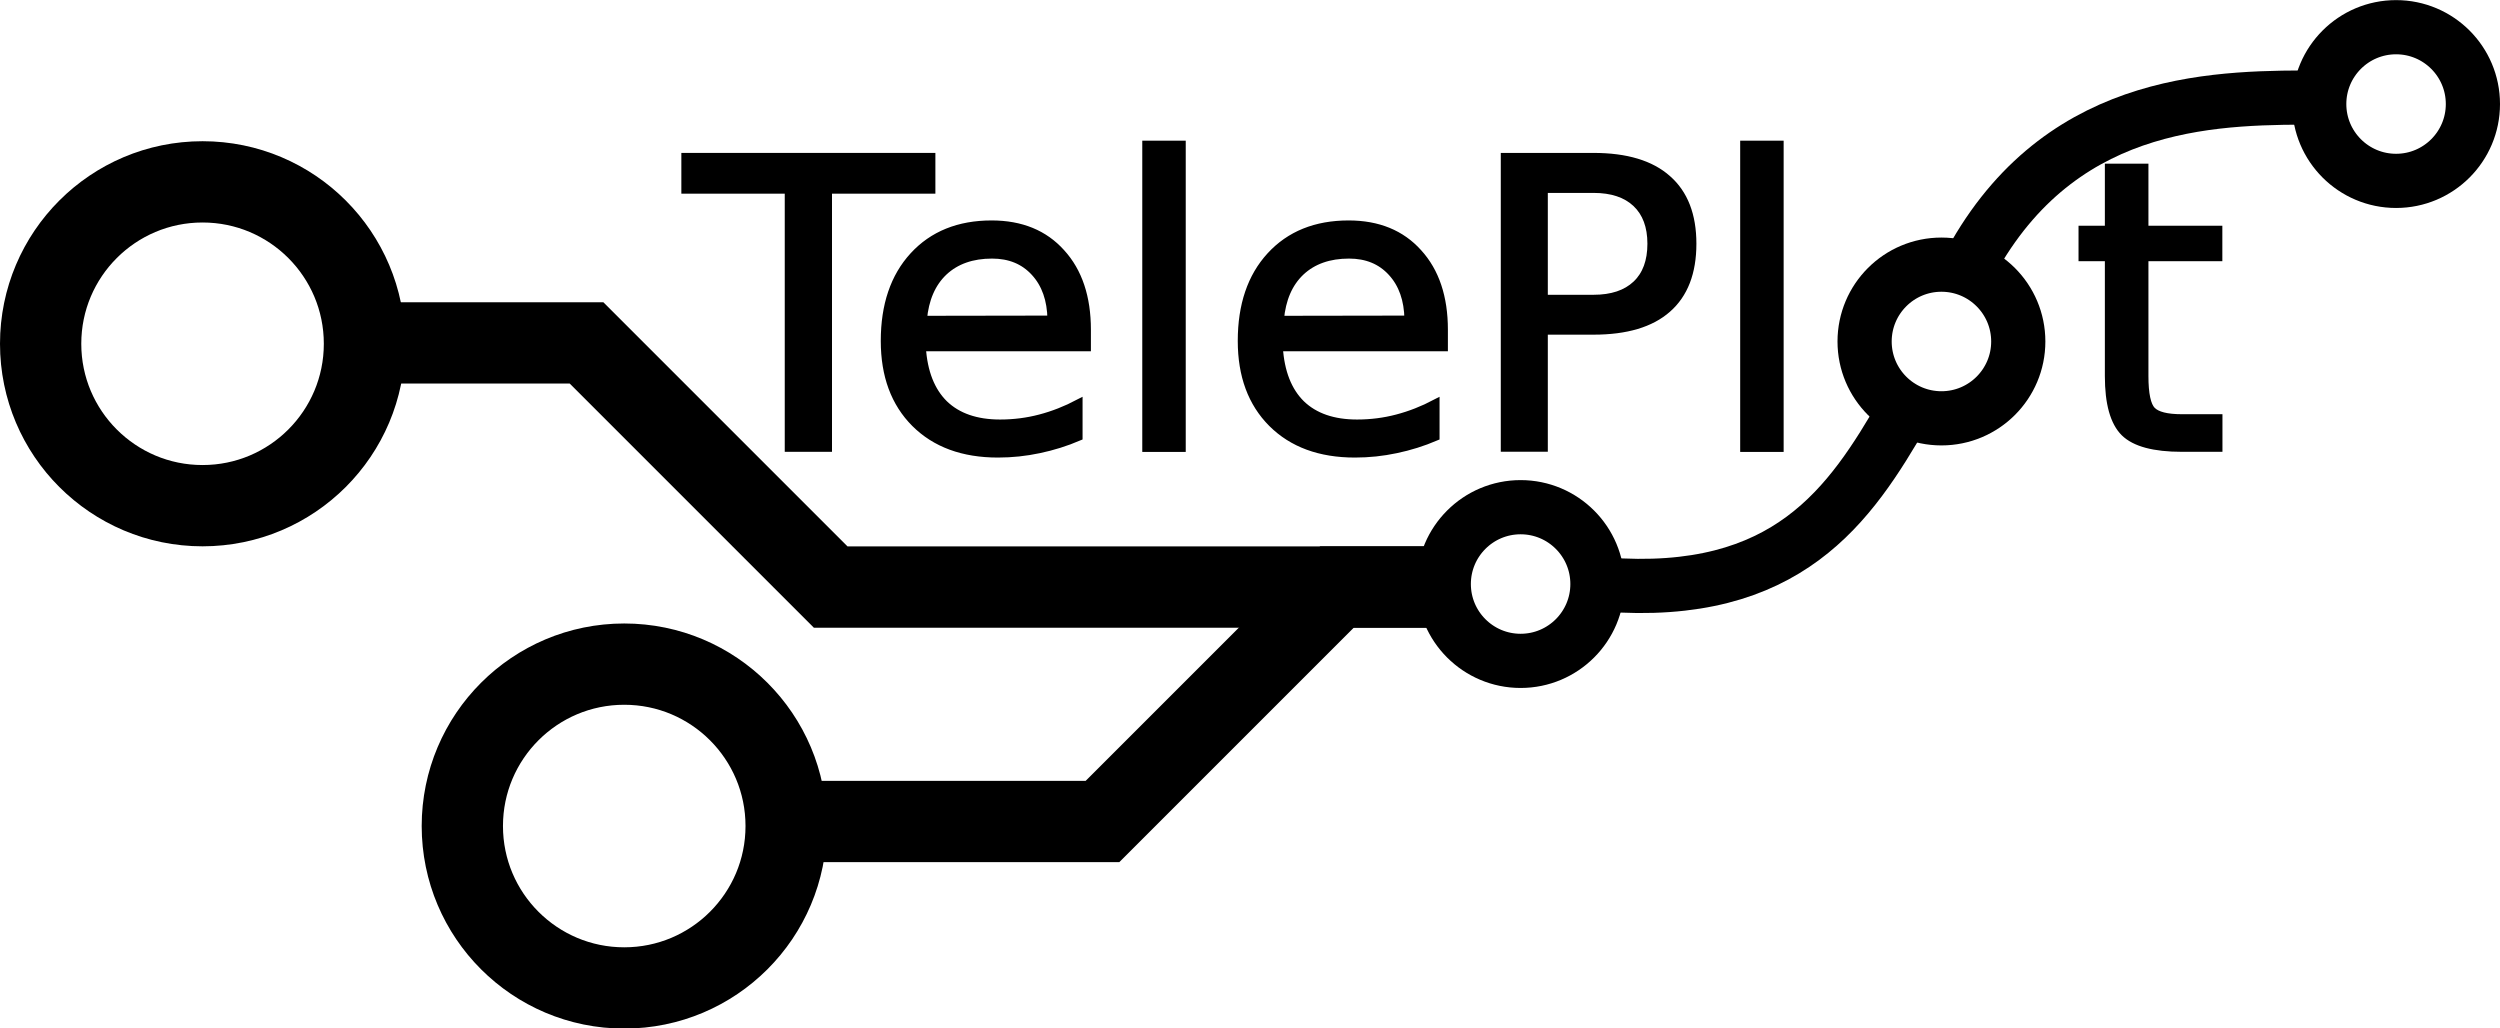 <?xml version="1.0" encoding="UTF-8" standalone="no"?>
<!-- Created with Inkscape (http://www.inkscape.org/) -->

<svg
   width="23.068mm"
   height="9.49mm"
   viewBox="0 0 23.068 9.49"
   version="1.1"
   id="svg5"
   sodipodi:docname="logo.svg"
   inkscape:version="1.1 (1:1.1+202105261517+ce6663b3b7)"
   xmlns:inkscape="http://www.inkscape.org/namespaces/inkscape"
   xmlns:sodipodi="http://sodipodi.sourceforge.net/DTD/sodipodi-0.dtd"
   xmlns="http://www.w3.org/2000/svg"
   xmlns:svg="http://www.w3.org/2000/svg">
  <sodipodi:namedview
     id="namedview7"
     pagecolor="#ffffff"
     bordercolor="#dcdcdc"
     borderopacity="1"
     inkscape:pageshadow="0"
     inkscape:pageopacity="0"
     inkscape:pagecheckerboard="false"
     inkscape:document-units="mm"
     showgrid="false"
     fit-margin-top="0"
     fit-margin-left="0"
     fit-margin-right="0"
     fit-margin-bottom="0"
     inkscape:zoom="8.5065501"
     inkscape:cx="33.092146"
     inkscape:cy="16.164015"
     inkscape:window-width="1860"
     inkscape:window-height="1016"
     inkscape:window-x="60"
     inkscape:window-y="27"
     inkscape:window-maximized="1"
     inkscape:current-layer="g62789" />
  <defs
     id="defs2" />
  <g
     inkscape:label="Layer 1"
     inkscape:groupmode="layer"
     id="layer1"
     transform="translate(-5.31,-5.849)">
    <g
       id="g62789"
       transform="translate(-21.078,-45.53)">
      <ellipse
         style="fill:none;fill-rule:evenodd;stroke:#000000;stroke-width:0.75;stroke-linecap:round;stroke-linejoin:round;stroke-miterlimit:4;stroke-dasharray:none;stroke-opacity:1"
         id="path1606"
         cx="28.257"
         cy="54.551"
         rx="1.494"
         ry="1.494" />
      <path
         style="fill:none;stroke:#000000;stroke-width:0.75;stroke-linecap:butt;stroke-linejoin:miter;stroke-miterlimit:4;stroke-dasharray:none;stroke-opacity:1"
         d="m 33.783,58.959 h 2.778 l 2.164,-2.164 h 0.976"
         id="path3801"
         sodipodi:nodetypes="cccc" />
      <path
         style="fill:none;stroke:#000000;stroke-width:0.75;stroke-linecap:butt;stroke-linejoin:miter;stroke-miterlimit:4;stroke-dasharray:none;stroke-opacity:1"
         d="m 29.931,54.543 h 1.869 l 2.253,2.253 h 5.648"
         id="path4133"
         sodipodi:nodetypes="cccc" />
      <circle
         style="fill:none;stroke:#000000;stroke-width:0.5;stroke-linecap:round;stroke-linejoin:round;stroke-miterlimit:4;stroke-dasharray:none;stroke-opacity:1"
         id="path41360"
         cx="40.419"
         cy="56.768"
         r="0.709" />
      <circle
         style="fill:none;stroke:#000000;stroke-width:0.5;stroke-linecap:round;stroke-linejoin:round;stroke-miterlimit:4;stroke-dasharray:none;stroke-opacity:1"
         id="circle41444"
         cx="48.497"
         cy="52.339"
         r="0.709" />
      <ellipse
         style="fill:none;fill-rule:evenodd;stroke:#000000;stroke-width:0.75;stroke-linecap:round;stroke-linejoin:round;stroke-miterlimit:4;stroke-dasharray:none;stroke-opacity:1"
         id="ellipse41643"
         cx="32.148"
         cy="59.001"
         rx="1.494"
         ry="1.494" />
      <g
         aria-label="TelePl  t"
         id="text42791"
         style="font-size:3.688px;line-height:1.25;stroke-width:0.07">
        <path
           d="m 32.71,52.825 h 2.274 v 0.306 h -0.954 v 2.382 h -0.366 v -2.382 h -0.954 z"
           style="stroke:#000000"
           id="path72768" />
        <path
           d="m 36.419,54.423 v 0.162 h -1.523 q 0.022,0.342 0.205,0.522 0.185,0.178 0.515,0.178 0.191,0 0.369,-0.047 0.18,-0.047 0.357,-0.14 v 0.313 q -0.178,0.076 -0.366,0.115 -0.187,0.04 -0.38,0.04 -0.483,0 -0.765,-0.281 -0.281,-0.281 -0.281,-0.76 0,-0.495 0.266,-0.785 0.268,-0.292 0.722,-0.292 0.407,0 0.643,0.263 0.238,0.261 0.238,0.711 z m -0.331,-0.097 q -0.004,-0.272 -0.153,-0.434 -0.148,-0.162 -0.393,-0.162 -0.277,0 -0.445,0.157 -0.166,0.157 -0.191,0.441 z"
           style="stroke:#000000"
           id="path72770" />
        <path
           d="m 36.963,52.712 h 0.331 v 2.802 h -0.331 z"
           style="stroke:#000000"
           id="path72772" />
        <path
           d="m 39.713,54.423 v 0.162 h -1.523 q 0.022,0.342 0.205,0.522 0.185,0.178 0.515,0.178 0.191,0 0.369,-0.047 0.18,-0.047 0.357,-0.14 v 0.313 q -0.178,0.076 -0.366,0.115 -0.187,0.04 -0.38,0.04 -0.483,0 -0.765,-0.281 -0.281,-0.281 -0.281,-0.76 0,-0.495 0.266,-0.785 0.268,-0.292 0.722,-0.292 0.407,0 0.643,0.263 0.238,0.261 0.238,0.711 z m -0.331,-0.097 q -0.004,-0.272 -0.153,-0.434 -0.148,-0.162 -0.393,-0.162 -0.277,0 -0.445,0.157 -0.166,0.157 -0.191,0.441 z"
           style="stroke:#000000"
           id="path72774" />
        <path
           d="m 40.635,53.124 v 1.01 h 0.457 q 0.254,0 0.393,-0.131 0.139,-0.131 0.139,-0.375 0,-0.241 -0.139,-0.373 -0.139,-0.131 -0.393,-0.131 z m -0.364,-0.299 h 0.821 q 0.452,0 0.682,0.205 0.232,0.203 0.232,0.598 0,0.398 -0.232,0.601 -0.23,0.203 -0.682,0.203 h -0.457 v 1.08 h -0.364 z"
           style="stroke:#000000"
           id="path72776" />
        <path
           d="m 42.48,52.712 h 0.331 v 2.802 h -0.331 z"
           style="stroke:#000000"
           id="path72778" />
        <path
           d="m 46.177,52.924 v 0.573 h 0.682 v 0.257 h -0.682 V 54.849 q 0,0.247 0.067,0.317 0.068,0.07 0.276,0.07 h 0.34 v 0.277 h -0.34 q -0.384,0 -0.529,-0.142 -0.146,-0.144 -0.146,-0.522 v -1.095 h -0.243 v -0.257 h 0.243 v -0.573 z"
           style="stroke:#000000"
           id="path72780" />
      </g>
      <circle
         style="fill:none;stroke:#000000;stroke-width:0.5;stroke-linecap:round;stroke-linejoin:round;stroke-miterlimit:4;stroke-dasharray:none;stroke-opacity:1"
         id="circle46124"
         cx="44.302"
         cy="54.53"
         r="0.709" />
      <path
         style="fill:none;stroke:#000000;stroke-width:0.5;stroke-linecap:butt;stroke-linejoin:miter;stroke-miterlimit:4;stroke-dasharray:none;stroke-opacity:1"
         d="m 43.955,55.178 c -0.495,0.857 -1.07,1.728 -2.761,1.594"
         id="path48424"
         sodipodi:nodetypes="cc" />
      <path
         style="fill:none;stroke:#000000;stroke-width:0.5;stroke-linecap:butt;stroke-linejoin:miter;stroke-miterlimit:4;stroke-dasharray:none;stroke-opacity:1"
         d="m 44.612,53.728 c 0.85,-1.473 2.28,-1.449 3.21,-1.449"
         id="path48914"
         sodipodi:nodetypes="cc" />
    </g>
  </g>
</svg>
